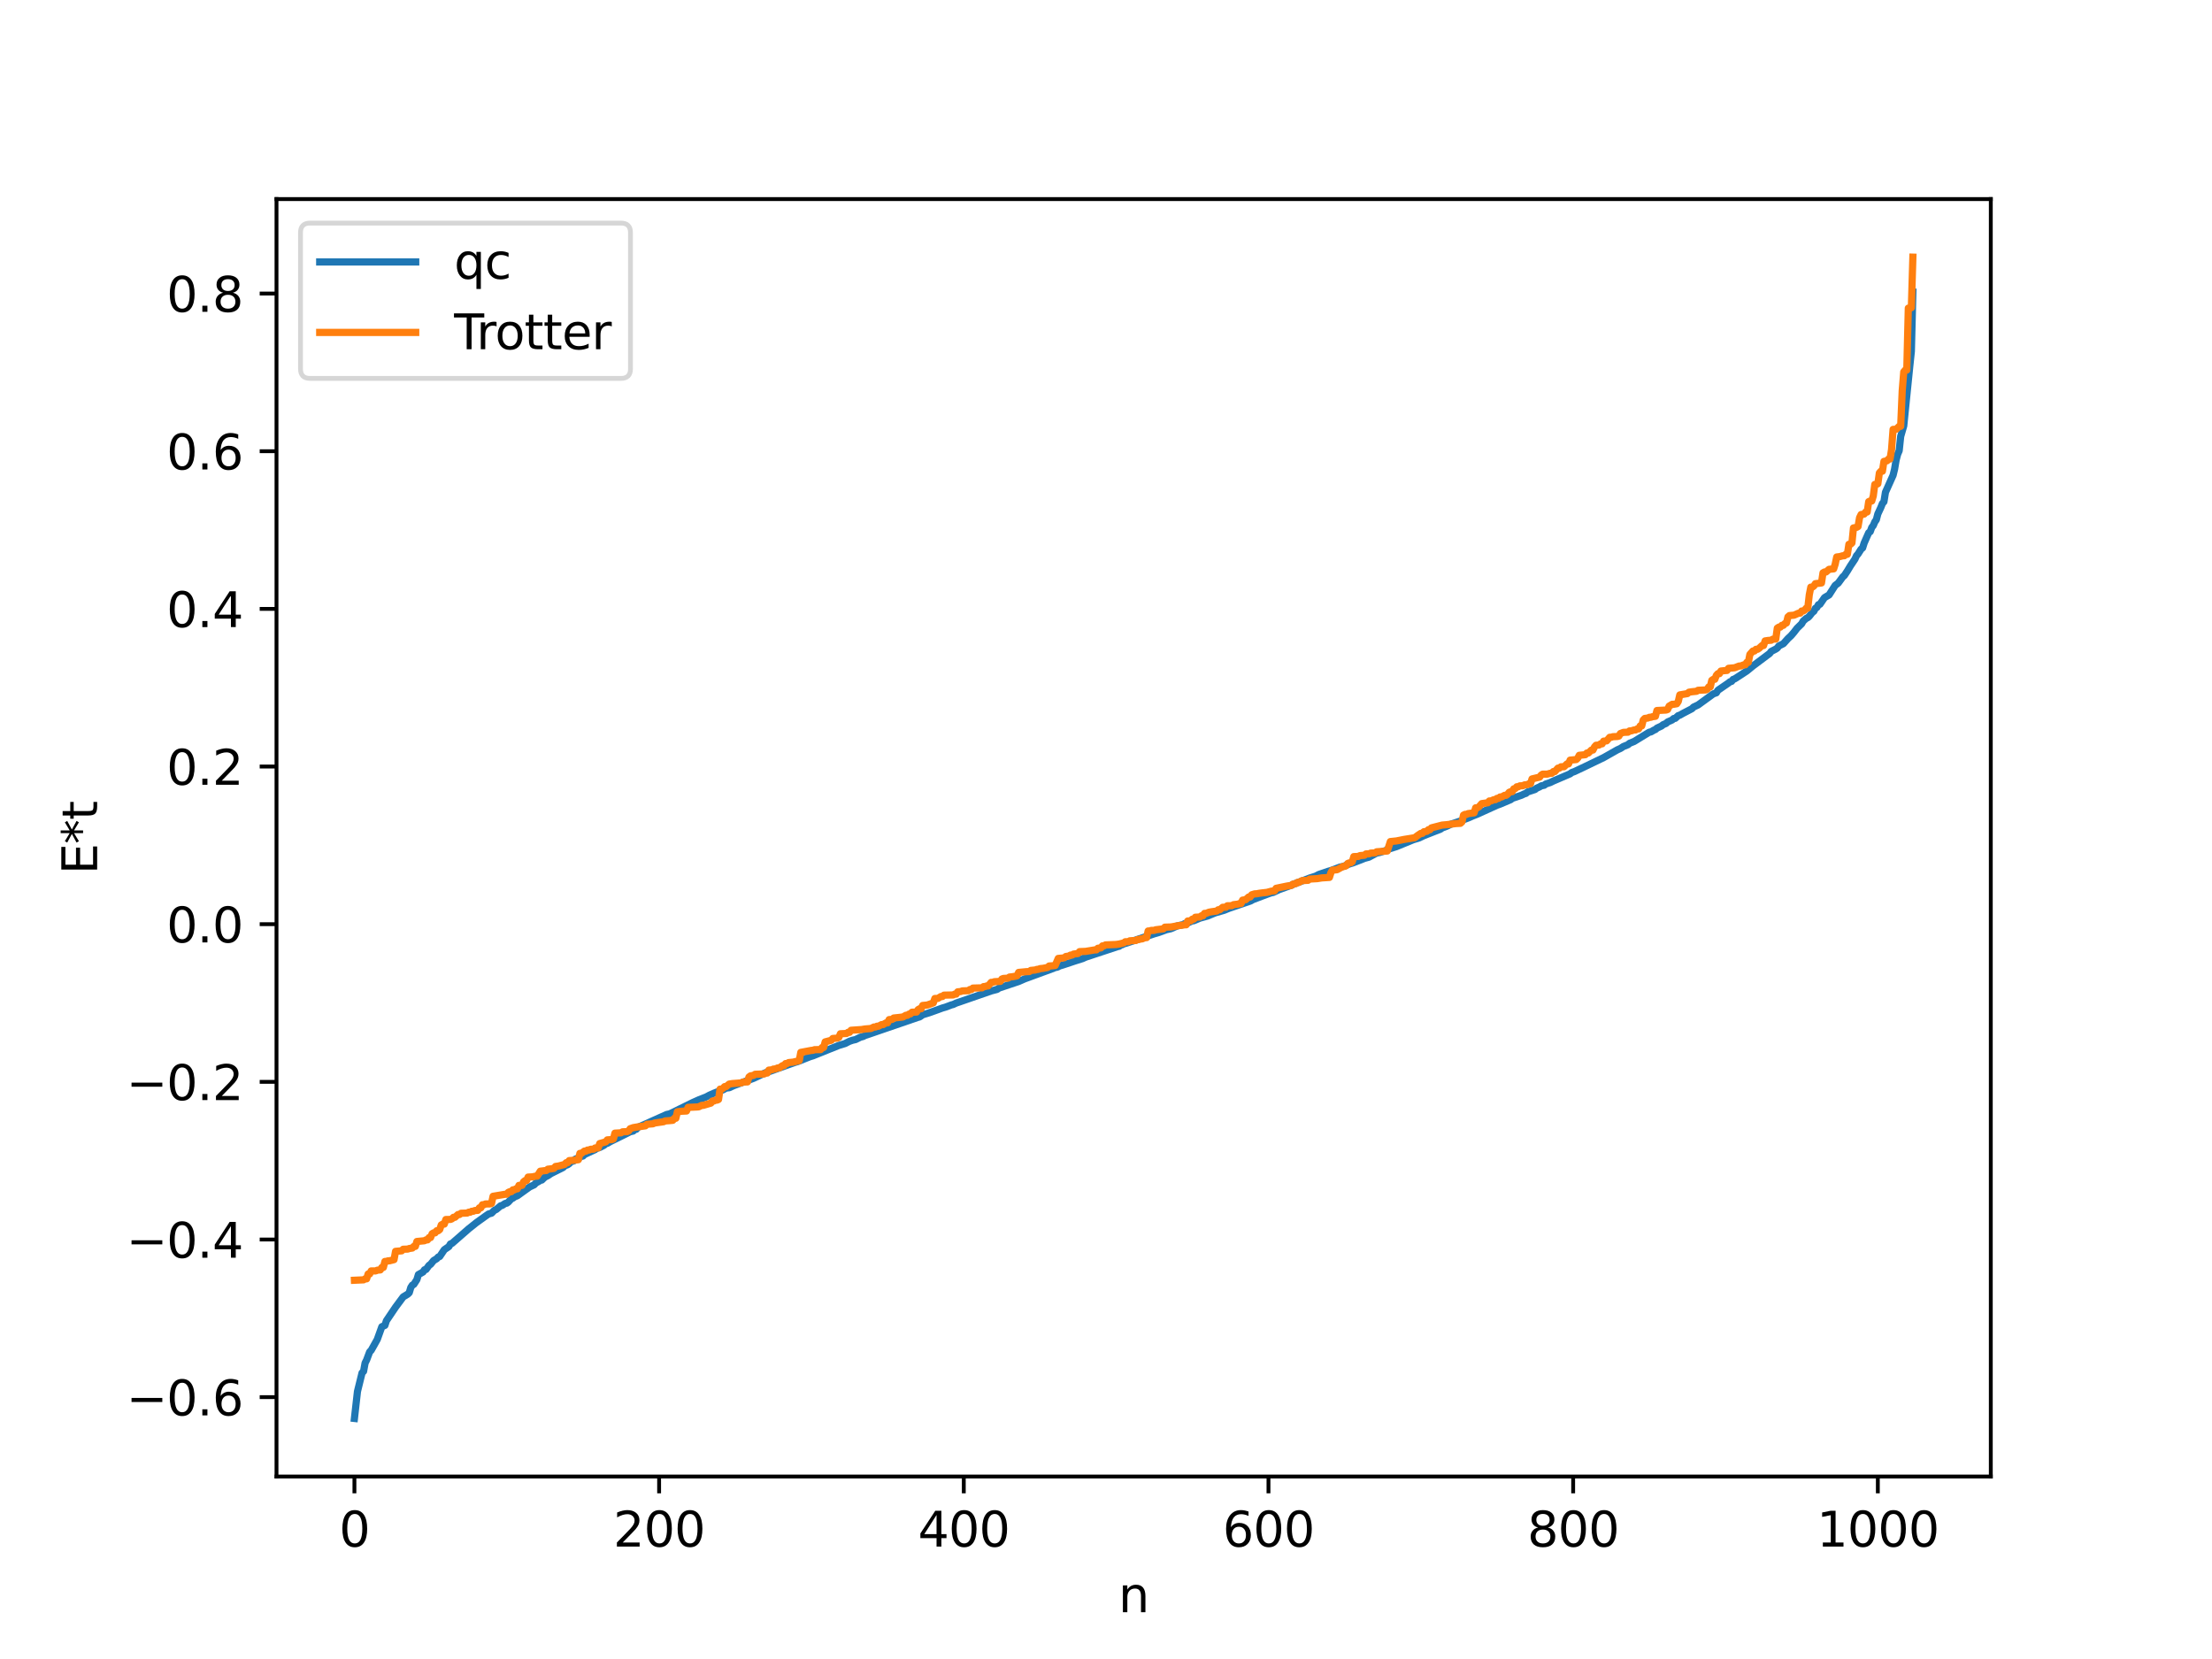 <?xml version="1.0" encoding="utf-8" standalone="no"?>
<!DOCTYPE svg PUBLIC "-//W3C//DTD SVG 1.1//EN"
  "http://www.w3.org/Graphics/SVG/1.1/DTD/svg11.dtd">
<svg xmlns:xlink="http://www.w3.org/1999/xlink" width="460.8pt" height="345.6pt" viewBox="0 0 460.8 345.6" xmlns="http://www.w3.org/2000/svg" version="1.1">
 <defs>
  <style type="text/css">*{stroke-linejoin: round; stroke-linecap: butt}</style>
 </defs>
 <g id="figure_1">
  <g id="patch_1">
   <path d="M 0 345.6 
L 460.8 345.6 
L 460.8 0 
L 0 0 
z
" style="fill: #ffffff"/>
  </g>
  <g id="axes_1">
   <g id="patch_2">
    <path d="M 57.6 307.584 
L 414.72 307.584 
L 414.72 41.472 
L 57.6 41.472 
z
" style="fill: #ffffff"/>
   </g>
   <g id="matplotlib.axis_1">
    <g id="xtick_1">
     <g id="line2d_1">
      <defs>
       <path id="ma7c0159753" d="M 0 0 
L 0 3.5 
" style="stroke: #000000; stroke-width: 0.8"/>
      </defs>
      <g>
       <use xlink:href="#ma7c0159753" x="73.833" y="307.584" style="stroke: #000000; stroke-width: 0.8"/>
      </g>
     </g>
     <g id="text_1">
      <!-- 0 -->
      <g transform="translate(70.651 322.182) scale(0.1 -0.1)">
       <defs>
        <path id="DejaVuSans-30" d="M 2034 4250 
Q 1547 4250 1301 3770 
Q 1056 3291 1056 2328 
Q 1056 1369 1301 889 
Q 1547 409 2034 409 
Q 2525 409 2770 889 
Q 3016 1369 3016 2328 
Q 3016 3291 2770 3770 
Q 2525 4250 2034 4250 
z
M 2034 4750 
Q 2819 4750 3233 4129 
Q 3647 3509 3647 2328 
Q 3647 1150 3233 529 
Q 2819 -91 2034 -91 
Q 1250 -91 836 529 
Q 422 1150 422 2328 
Q 422 3509 836 4129 
Q 1250 4750 2034 4750 
z
" transform="scale(0.016)"/>
       </defs>
       <use xlink:href="#DejaVuSans-30"/>
      </g>
     </g>
    </g>
    <g id="xtick_2">
     <g id="line2d_2">
      <g>
       <use xlink:href="#ma7c0159753" x="137.304" y="307.584" style="stroke: #000000; stroke-width: 0.8"/>
      </g>
     </g>
     <g id="text_2">
      <!-- 200 -->
      <g transform="translate(127.76 322.182) scale(0.1 -0.1)">
       <defs>
        <path id="DejaVuSans-32" d="M 1228 531 
L 3431 531 
L 3431 0 
L 469 0 
L 469 531 
Q 828 903 1448 1529 
Q 2069 2156 2228 2338 
Q 2531 2678 2651 2914 
Q 2772 3150 2772 3378 
Q 2772 3750 2511 3984 
Q 2250 4219 1831 4219 
Q 1534 4219 1204 4116 
Q 875 4013 500 3803 
L 500 4441 
Q 881 4594 1212 4672 
Q 1544 4750 1819 4750 
Q 2544 4750 2975 4387 
Q 3406 4025 3406 3419 
Q 3406 3131 3298 2873 
Q 3191 2616 2906 2266 
Q 2828 2175 2409 1742 
Q 1991 1309 1228 531 
z
" transform="scale(0.016)"/>
       </defs>
       <use xlink:href="#DejaVuSans-32"/>
       <use xlink:href="#DejaVuSans-30" x="63.623"/>
       <use xlink:href="#DejaVuSans-30" x="127.246"/>
      </g>
     </g>
    </g>
    <g id="xtick_3">
     <g id="line2d_3">
      <g>
       <use xlink:href="#ma7c0159753" x="200.775" y="307.584" style="stroke: #000000; stroke-width: 0.8"/>
      </g>
     </g>
     <g id="text_3">
      <!-- 400 -->
      <g transform="translate(191.231 322.182) scale(0.1 -0.1)">
       <defs>
        <path id="DejaVuSans-34" d="M 2419 4116 
L 825 1625 
L 2419 1625 
L 2419 4116 
z
M 2253 4666 
L 3047 4666 
L 3047 1625 
L 3713 1625 
L 3713 1100 
L 3047 1100 
L 3047 0 
L 2419 0 
L 2419 1100 
L 313 1100 
L 313 1709 
L 2253 4666 
z
" transform="scale(0.016)"/>
       </defs>
       <use xlink:href="#DejaVuSans-34"/>
       <use xlink:href="#DejaVuSans-30" x="63.623"/>
       <use xlink:href="#DejaVuSans-30" x="127.246"/>
      </g>
     </g>
    </g>
    <g id="xtick_4">
     <g id="line2d_4">
      <g>
       <use xlink:href="#ma7c0159753" x="264.246" y="307.584" style="stroke: #000000; stroke-width: 0.8"/>
      </g>
     </g>
     <g id="text_4">
      <!-- 600 -->
      <g transform="translate(254.702 322.182) scale(0.1 -0.1)">
       <defs>
        <path id="DejaVuSans-36" d="M 2113 2584 
Q 1688 2584 1439 2293 
Q 1191 2003 1191 1497 
Q 1191 994 1439 701 
Q 1688 409 2113 409 
Q 2538 409 2786 701 
Q 3034 994 3034 1497 
Q 3034 2003 2786 2293 
Q 2538 2584 2113 2584 
z
M 3366 4563 
L 3366 3988 
Q 3128 4100 2886 4159 
Q 2644 4219 2406 4219 
Q 1781 4219 1451 3797 
Q 1122 3375 1075 2522 
Q 1259 2794 1537 2939 
Q 1816 3084 2150 3084 
Q 2853 3084 3261 2657 
Q 3669 2231 3669 1497 
Q 3669 778 3244 343 
Q 2819 -91 2113 -91 
Q 1303 -91 875 529 
Q 447 1150 447 2328 
Q 447 3434 972 4092 
Q 1497 4750 2381 4750 
Q 2619 4750 2861 4703 
Q 3103 4656 3366 4563 
z
" transform="scale(0.016)"/>
       </defs>
       <use xlink:href="#DejaVuSans-36"/>
       <use xlink:href="#DejaVuSans-30" x="63.623"/>
       <use xlink:href="#DejaVuSans-30" x="127.246"/>
      </g>
     </g>
    </g>
    <g id="xtick_5">
     <g id="line2d_5">
      <g>
       <use xlink:href="#ma7c0159753" x="327.717" y="307.584" style="stroke: #000000; stroke-width: 0.8"/>
      </g>
     </g>
     <g id="text_5">
      <!-- 800 -->
      <g transform="translate(318.173 322.182) scale(0.1 -0.1)">
       <defs>
        <path id="DejaVuSans-38" d="M 2034 2216 
Q 1584 2216 1326 1975 
Q 1069 1734 1069 1313 
Q 1069 891 1326 650 
Q 1584 409 2034 409 
Q 2484 409 2743 651 
Q 3003 894 3003 1313 
Q 3003 1734 2745 1975 
Q 2488 2216 2034 2216 
z
M 1403 2484 
Q 997 2584 770 2862 
Q 544 3141 544 3541 
Q 544 4100 942 4425 
Q 1341 4750 2034 4750 
Q 2731 4750 3128 4425 
Q 3525 4100 3525 3541 
Q 3525 3141 3298 2862 
Q 3072 2584 2669 2484 
Q 3125 2378 3379 2068 
Q 3634 1759 3634 1313 
Q 3634 634 3220 271 
Q 2806 -91 2034 -91 
Q 1263 -91 848 271 
Q 434 634 434 1313 
Q 434 1759 690 2068 
Q 947 2378 1403 2484 
z
M 1172 3481 
Q 1172 3119 1398 2916 
Q 1625 2713 2034 2713 
Q 2441 2713 2670 2916 
Q 2900 3119 2900 3481 
Q 2900 3844 2670 4047 
Q 2441 4250 2034 4250 
Q 1625 4250 1398 4047 
Q 1172 3844 1172 3481 
z
" transform="scale(0.016)"/>
       </defs>
       <use xlink:href="#DejaVuSans-38"/>
       <use xlink:href="#DejaVuSans-30" x="63.623"/>
       <use xlink:href="#DejaVuSans-30" x="127.246"/>
      </g>
     </g>
    </g>
    <g id="xtick_6">
     <g id="line2d_6">
      <g>
       <use xlink:href="#ma7c0159753" x="391.188" y="307.584" style="stroke: #000000; stroke-width: 0.8"/>
      </g>
     </g>
     <g id="text_6">
      <!-- 1000 -->
      <g transform="translate(378.463 322.182) scale(0.1 -0.1)">
       <defs>
        <path id="DejaVuSans-31" d="M 794 531 
L 1825 531 
L 1825 4091 
L 703 3866 
L 703 4441 
L 1819 4666 
L 2450 4666 
L 2450 531 
L 3481 531 
L 3481 0 
L 794 0 
L 794 531 
z
" transform="scale(0.016)"/>
       </defs>
       <use xlink:href="#DejaVuSans-31"/>
       <use xlink:href="#DejaVuSans-30" x="63.623"/>
       <use xlink:href="#DejaVuSans-30" x="127.246"/>
       <use xlink:href="#DejaVuSans-30" x="190.869"/>
      </g>
     </g>
    </g>
    <g id="text_7">
     <!-- n -->
     <g transform="translate(232.991 335.861) scale(0.1 -0.1)">
      <defs>
       <path id="DejaVuSans-6e" d="M 3513 2113 
L 3513 0 
L 2938 0 
L 2938 2094 
Q 2938 2591 2744 2837 
Q 2550 3084 2163 3084 
Q 1697 3084 1428 2787 
Q 1159 2491 1159 1978 
L 1159 0 
L 581 0 
L 581 3500 
L 1159 3500 
L 1159 2956 
Q 1366 3272 1645 3428 
Q 1925 3584 2291 3584 
Q 2894 3584 3203 3211 
Q 3513 2838 3513 2113 
z
" transform="scale(0.016)"/>
      </defs>
      <use xlink:href="#DejaVuSans-6e"/>
     </g>
    </g>
   </g>
   <g id="matplotlib.axis_2">
    <g id="ytick_1">
     <g id="line2d_7">
      <defs>
       <path id="md6500daf4c" d="M 0 0 
L -3.5 0 
" style="stroke: #000000; stroke-width: 0.8"/>
      </defs>
      <g>
       <use xlink:href="#md6500daf4c" x="57.6" y="291.051" style="stroke: #000000; stroke-width: 0.8"/>
      </g>
     </g>
     <g id="text_8">
      <!-- −0.6 -->
      <g transform="translate(26.317 294.85) scale(0.1 -0.1)">
       <defs>
        <path id="DejaVuSans-2212" d="M 678 2272 
L 4684 2272 
L 4684 1741 
L 678 1741 
L 678 2272 
z
" transform="scale(0.016)"/>
        <path id="DejaVuSans-2e" d="M 684 794 
L 1344 794 
L 1344 0 
L 684 0 
L 684 794 
z
" transform="scale(0.016)"/>
       </defs>
       <use xlink:href="#DejaVuSans-2212"/>
       <use xlink:href="#DejaVuSans-30" x="83.789"/>
       <use xlink:href="#DejaVuSans-2e" x="147.412"/>
       <use xlink:href="#DejaVuSans-36" x="179.199"/>
      </g>
     </g>
    </g>
    <g id="ytick_2">
     <g id="line2d_8">
      <g>
       <use xlink:href="#md6500daf4c" x="57.6" y="258.209" style="stroke: #000000; stroke-width: 0.8"/>
      </g>
     </g>
     <g id="text_9">
      <!-- −0.4 -->
      <g transform="translate(26.317 262.008) scale(0.1 -0.1)">
       <use xlink:href="#DejaVuSans-2212"/>
       <use xlink:href="#DejaVuSans-30" x="83.789"/>
       <use xlink:href="#DejaVuSans-2e" x="147.412"/>
       <use xlink:href="#DejaVuSans-34" x="179.199"/>
      </g>
     </g>
    </g>
    <g id="ytick_3">
     <g id="line2d_9">
      <g>
       <use xlink:href="#md6500daf4c" x="57.6" y="225.366" style="stroke: #000000; stroke-width: 0.8"/>
      </g>
     </g>
     <g id="text_10">
      <!-- −0.2 -->
      <g transform="translate(26.317 229.166) scale(0.1 -0.1)">
       <use xlink:href="#DejaVuSans-2212"/>
       <use xlink:href="#DejaVuSans-30" x="83.789"/>
       <use xlink:href="#DejaVuSans-2e" x="147.412"/>
       <use xlink:href="#DejaVuSans-32" x="179.199"/>
      </g>
     </g>
    </g>
    <g id="ytick_4">
     <g id="line2d_10">
      <g>
       <use xlink:href="#md6500daf4c" x="57.6" y="192.524" style="stroke: #000000; stroke-width: 0.8"/>
      </g>
     </g>
     <g id="text_11">
      <!-- 0.0 -->
      <g transform="translate(34.697 196.323) scale(0.1 -0.1)">
       <use xlink:href="#DejaVuSans-30"/>
       <use xlink:href="#DejaVuSans-2e" x="63.623"/>
       <use xlink:href="#DejaVuSans-30" x="95.41"/>
      </g>
     </g>
    </g>
    <g id="ytick_5">
     <g id="line2d_11">
      <g>
       <use xlink:href="#md6500daf4c" x="57.6" y="159.682" style="stroke: #000000; stroke-width: 0.8"/>
      </g>
     </g>
     <g id="text_12">
      <!-- 0.2 -->
      <g transform="translate(34.697 163.481) scale(0.1 -0.1)">
       <use xlink:href="#DejaVuSans-30"/>
       <use xlink:href="#DejaVuSans-2e" x="63.623"/>
       <use xlink:href="#DejaVuSans-32" x="95.41"/>
      </g>
     </g>
    </g>
    <g id="ytick_6">
     <g id="line2d_12">
      <g>
       <use xlink:href="#md6500daf4c" x="57.6" y="126.84" style="stroke: #000000; stroke-width: 0.8"/>
      </g>
     </g>
     <g id="text_13">
      <!-- 0.4 -->
      <g transform="translate(34.697 130.639) scale(0.1 -0.1)">
       <use xlink:href="#DejaVuSans-30"/>
       <use xlink:href="#DejaVuSans-2e" x="63.623"/>
       <use xlink:href="#DejaVuSans-34" x="95.41"/>
      </g>
     </g>
    </g>
    <g id="ytick_7">
     <g id="line2d_13">
      <g>
       <use xlink:href="#md6500daf4c" x="57.6" y="93.998" style="stroke: #000000; stroke-width: 0.8"/>
      </g>
     </g>
     <g id="text_14">
      <!-- 0.6 -->
      <g transform="translate(34.697 97.797) scale(0.1 -0.1)">
       <use xlink:href="#DejaVuSans-30"/>
       <use xlink:href="#DejaVuSans-2e" x="63.623"/>
       <use xlink:href="#DejaVuSans-36" x="95.41"/>
      </g>
     </g>
    </g>
    <g id="ytick_8">
     <g id="line2d_14">
      <g>
       <use xlink:href="#md6500daf4c" x="57.6" y="61.156" style="stroke: #000000; stroke-width: 0.8"/>
      </g>
     </g>
     <g id="text_15">
      <!-- 0.8 -->
      <g transform="translate(34.697 64.955) scale(0.1 -0.1)">
       <use xlink:href="#DejaVuSans-30"/>
       <use xlink:href="#DejaVuSans-2e" x="63.623"/>
       <use xlink:href="#DejaVuSans-38" x="95.41"/>
      </g>
     </g>
    </g>
    <g id="text_16">
     <!-- E*t -->
     <g transform="translate(20.238 182.148) rotate(-90) scale(0.1 -0.1)">
      <defs>
       <path id="DejaVuSans-45" d="M 628 4666 
L 3578 4666 
L 3578 4134 
L 1259 4134 
L 1259 2753 
L 3481 2753 
L 3481 2222 
L 1259 2222 
L 1259 531 
L 3634 531 
L 3634 0 
L 628 0 
L 628 4666 
z
" transform="scale(0.016)"/>
       <path id="DejaVuSans-2a" d="M 3009 3897 
L 1888 3291 
L 3009 2681 
L 2828 2375 
L 1778 3009 
L 1778 1831 
L 1422 1831 
L 1422 3009 
L 372 2375 
L 191 2681 
L 1313 3291 
L 191 3897 
L 372 4206 
L 1422 3572 
L 1422 4750 
L 1778 4750 
L 1778 3572 
L 2828 4206 
L 3009 3897 
z
" transform="scale(0.016)"/>
       <path id="DejaVuSans-74" d="M 1172 4494 
L 1172 3500 
L 2356 3500 
L 2356 3053 
L 1172 3053 
L 1172 1153 
Q 1172 725 1289 603 
Q 1406 481 1766 481 
L 2356 481 
L 2356 0 
L 1766 0 
Q 1100 0 847 248 
Q 594 497 594 1153 
L 594 3053 
L 172 3053 
L 172 3500 
L 594 3500 
L 594 4494 
L 1172 4494 
z
" transform="scale(0.016)"/>
      </defs>
      <use xlink:href="#DejaVuSans-45"/>
      <use xlink:href="#DejaVuSans-2a" x="63.184"/>
      <use xlink:href="#DejaVuSans-74" x="113.184"/>
     </g>
    </g>
   </g>
   <g id="line2d_15">
    <path d="M 73.833 295.488 
L 74.467 289.864 
L 75.42 285.998 
L 75.737 285.679 
L 76.054 283.945 
L 76.372 283.309 
L 77.006 281.618 
L 77.324 281.293 
L 77.958 280.167 
L 78.593 279.025 
L 79.545 276.381 
L 80.18 276.107 
L 80.497 275.133 
L 82.401 272.306 
L 83.988 270.17 
L 84.94 269.593 
L 85.258 269.271 
L 85.575 268.211 
L 85.892 267.722 
L 86.21 267.555 
L 86.844 266.568 
L 87.162 265.52 
L 88.114 264.99 
L 88.431 264.514 
L 88.748 264.455 
L 89.383 263.586 
L 89.7 263.379 
L 90.335 262.591 
L 90.97 262.214 
L 91.287 261.864 
L 91.605 261.749 
L 92.557 260.336 
L 93.509 259.685 
L 93.826 259.14 
L 94.143 259.034 
L 97.634 255.981 
L 98.269 255.48 
L 99.221 254.715 
L 101.125 253.351 
L 101.76 252.901 
L 102.395 252.726 
L 103.029 252.092 
L 103.347 251.979 
L 104.299 251.183 
L 104.616 251.114 
L 105.251 250.694 
L 105.568 250.642 
L 105.886 250.42 
L 106.52 249.727 
L 106.838 249.608 
L 107.155 249.347 
L 107.79 249.087 
L 110.329 247.261 
L 110.963 246.966 
L 111.281 246.821 
L 111.598 246.46 
L 112.233 246.109 
L 112.55 245.885 
L 112.867 245.827 
L 113.502 245.216 
L 114.137 244.907 
L 114.772 244.477 
L 117.31 243.208 
L 117.628 242.872 
L 118.262 242.62 
L 118.58 242.397 
L 118.897 242.032 
L 119.532 241.835 
L 119.849 241.475 
L 120.801 241.088 
L 121.119 240.871 
L 121.436 240.828 
L 121.753 240.511 
L 123.975 239.481 
L 124.292 239.222 
L 124.927 239.047 
L 125.879 238.546 
L 126.196 238.227 
L 126.514 238.183 
L 127.148 237.811 
L 129.687 236.56 
L 131.274 235.765 
L 131.909 235.615 
L 132.226 235.314 
L 132.543 235.245 
L 132.861 234.855 
L 133.813 234.443 
L 138.891 232.167 
L 139.525 232.033 
L 144.286 229.692 
L 145.555 229.122 
L 147.142 228.5 
L 147.777 228.149 
L 148.729 227.732 
L 149.363 227.477 
L 150.633 227.024 
L 151.267 226.661 
L 151.902 226.594 
L 152.854 226.155 
L 156.98 224.634 
L 159.519 223.447 
L 160.153 223.258 
L 165.548 221.33 
L 166.183 221.143 
L 168.722 220.138 
L 169.357 219.945 
L 174.752 217.776 
L 176.021 217.395 
L 176.973 216.918 
L 177.608 216.699 
L 178.243 216.556 
L 179.195 216.085 
L 179.829 215.907 
L 180.147 215.728 
L 180.781 215.519 
L 191.254 211.923 
L 191.572 211.844 
L 192.206 211.4 
L 193.476 211.011 
L 194.745 210.562 
L 196.332 209.984 
L 196.967 209.804 
L 198.236 209.33 
L 198.553 209.258 
L 199.188 208.958 
L 199.823 208.743 
L 206.487 206.433 
L 207.757 206.087 
L 208.074 205.846 
L 212.2 204.468 
L 212.834 204.191 
L 213.469 203.911 
L 214.104 203.679 
L 219.499 201.704 
L 219.816 201.538 
L 220.134 201.517 
L 220.768 201.223 
L 221.403 201.033 
L 223.942 200.188 
L 225.529 199.688 
L 226.163 199.398 
L 232.828 197.192 
L 233.145 197.128 
L 233.462 196.868 
L 233.78 196.805 
L 234.097 196.625 
L 234.732 196.448 
L 240.444 194.531 
L 241.396 194.257 
L 242.983 193.675 
L 243.935 193.463 
L 245.205 192.897 
L 246.474 192.607 
L 246.791 192.404 
L 247.426 192.263 
L 248.378 191.831 
L 248.696 191.801 
L 249.965 191.265 
L 251.552 190.827 
L 253.139 190.169 
L 255.043 189.618 
L 255.995 189.228 
L 260.438 187.716 
L 261.072 187.382 
L 262.977 186.662 
L 264.246 186.188 
L 264.881 185.968 
L 265.198 185.918 
L 266.467 185.328 
L 269.006 184.412 
L 269.641 184.117 
L 270.593 183.77 
L 271.228 183.529 
L 272.815 182.916 
L 273.449 182.715 
L 274.084 182.512 
L 274.719 182.177 
L 276.623 181.524 
L 277.258 181.344 
L 279.162 180.624 
L 279.796 180.503 
L 281.066 179.993 
L 281.7 179.8 
L 283.605 179.082 
L 284.239 178.817 
L 285.191 178.556 
L 286.778 177.704 
L 287.413 177.587 
L 288.682 177.18 
L 289 176.961 
L 290.904 176.369 
L 294.395 174.937 
L 295.664 174.544 
L 296.616 174.082 
L 300.107 172.716 
L 300.424 172.474 
L 301.377 172.123 
L 302.329 171.667 
L 304.233 171.032 
L 304.867 170.763 
L 306.137 170.279 
L 306.772 169.991 
L 307.724 169.621 
L 311.849 167.747 
L 312.484 167.523 
L 314.705 166.583 
L 315.023 166.32 
L 316.927 165.672 
L 317.562 165.37 
L 317.879 165.279 
L 318.196 164.986 
L 319.783 164.465 
L 320.1 164.197 
L 320.735 163.922 
L 321.053 163.71 
L 321.687 163.581 
L 322.005 163.327 
L 322.957 163.011 
L 323.591 162.699 
L 327.082 161.203 
L 327.4 160.945 
L 328.034 160.712 
L 328.986 160.26 
L 329.621 159.964 
L 334.064 157.825 
L 336.92 156.206 
L 337.555 155.921 
L 338.19 155.509 
L 339.142 155.133 
L 339.459 154.845 
L 340.411 154.462 
L 343.585 152.522 
L 343.902 152.477 
L 344.537 152.099 
L 344.854 151.979 
L 345.172 151.683 
L 346.124 151.239 
L 346.441 150.973 
L 347.076 150.701 
L 347.393 150.4 
L 348.028 150.122 
L 348.345 149.974 
L 348.662 149.68 
L 348.98 149.647 
L 349.615 149.074 
L 349.932 148.989 
L 350.567 148.623 
L 352.471 147.632 
L 352.788 147.298 
L 353.74 146.854 
L 356.914 144.545 
L 357.548 144.325 
L 357.866 143.801 
L 360.087 142.276 
L 360.405 142.017 
L 360.722 141.946 
L 361.039 141.531 
L 361.357 141.428 
L 362.943 140.404 
L 363.896 139.77 
L 365.165 138.734 
L 368.656 136.12 
L 368.973 135.704 
L 369.925 135.217 
L 370.243 134.998 
L 370.56 134.571 
L 371.195 134.245 
L 371.512 134.09 
L 372.464 133.026 
L 373.099 132.437 
L 373.734 131.696 
L 374.368 130.871 
L 375.32 129.941 
L 375.638 129.376 
L 376.272 128.818 
L 376.59 128.665 
L 376.907 128.378 
L 377.542 127.577 
L 377.859 127.343 
L 378.177 126.725 
L 378.494 126.536 
L 378.811 125.968 
L 379.129 125.879 
L 380.081 124.495 
L 381.033 123.932 
L 382.302 121.948 
L 382.937 121.47 
L 383.889 120.167 
L 384.206 119.905 
L 384.841 118.938 
L 385.476 117.888 
L 386.428 116.457 
L 386.745 115.757 
L 387.062 115.404 
L 387.697 114.401 
L 388.015 114.143 
L 388.332 113.136 
L 388.967 111.692 
L 389.284 110.983 
L 389.601 110.752 
L 389.919 109.881 
L 390.236 109.483 
L 390.553 108.724 
L 390.871 108.283 
L 391.188 107.063 
L 391.823 105.695 
L 392.14 104.891 
L 392.458 104.521 
L 392.775 102.548 
L 394.362 99.01 
L 394.679 97.714 
L 394.996 95.831 
L 395.314 94.631 
L 395.631 93.897 
L 395.948 90.905 
L 396.583 88.712 
L 397.853 76.171 
L 398.17 73.175 
L 398.487 60.849 
L 398.487 60.849 
" clip-path="url(#p61ddb1fe56)" style="fill: none; stroke: #1f77b4; stroke-width: 1.5; stroke-linecap: square"/>
   </g>
   <g id="line2d_16">
    <path d="M 73.833 266.699 
L 75.737 266.613 
L 76.054 266.406 
L 76.372 266.406 
L 76.689 265.393 
L 77.006 265.393 
L 77.324 264.755 
L 78.276 264.752 
L 78.593 264.605 
L 79.228 264.546 
L 79.545 264.026 
L 79.862 264.026 
L 80.18 262.785 
L 80.497 262.785 
L 80.815 262.651 
L 81.132 262.651 
L 82.084 262.409 
L 82.401 260.675 
L 83.671 260.571 
L 83.988 260.239 
L 84.94 260.209 
L 85.258 260.086 
L 85.892 259.994 
L 86.21 259.646 
L 86.527 259.646 
L 86.844 258.624 
L 88.431 258.47 
L 88.748 258.287 
L 89.066 258.287 
L 89.383 257.808 
L 89.7 257.808 
L 90.018 257.01 
L 90.335 256.823 
L 90.653 256.823 
L 90.97 256.386 
L 91.287 256.386 
L 91.605 256.125 
L 91.922 255.175 
L 92.239 255.004 
L 92.557 255.004 
L 92.874 254.048 
L 93.826 254.031 
L 94.143 253.913 
L 94.461 253.586 
L 94.778 253.586 
L 95.413 253.008 
L 95.73 253.008 
L 96.048 252.745 
L 97.317 252.702 
L 97.634 252.524 
L 97.952 252.524 
L 98.269 252.331 
L 98.586 252.331 
L 98.904 252.173 
L 99.539 252.139 
L 99.856 251.611 
L 100.173 251.611 
L 100.491 250.972 
L 100.808 250.972 
L 101.125 250.807 
L 102.077 250.796 
L 102.395 250.695 
L 102.712 249.206 
L 105.251 248.781 
L 105.568 248.781 
L 105.886 248.39 
L 106.203 248.246 
L 106.52 248.246 
L 106.838 247.863 
L 107.155 247.863 
L 107.472 247.651 
L 107.79 247.651 
L 108.107 246.935 
L 108.742 246.934 
L 109.059 246.206 
L 109.377 245.944 
L 109.694 245.944 
L 110.011 245.208 
L 110.963 245.158 
L 111.598 245.006 
L 111.915 245.006 
L 112.55 243.981 
L 113.82 243.827 
L 114.137 243.561 
L 114.772 243.493 
L 115.406 243.385 
L 115.724 242.994 
L 116.358 242.905 
L 117.628 242.569 
L 117.945 242.212 
L 118.262 242.212 
L 118.58 241.77 
L 119.532 241.705 
L 120.484 241.59 
L 120.801 240.267 
L 121.119 240.267 
L 121.753 239.79 
L 122.071 239.79 
L 122.388 239.574 
L 122.705 239.574 
L 123.023 239.415 
L 123.658 239.391 
L 123.975 239.142 
L 124.61 239.141 
L 124.927 238.225 
L 126.196 237.864 
L 126.514 237.456 
L 127.466 237.397 
L 127.783 237.271 
L 128.1 236.054 
L 129.37 235.987 
L 129.687 235.779 
L 130.639 235.742 
L 130.957 235.593 
L 131.274 235.128 
L 131.909 234.907 
L 132.543 234.798 
L 134.448 234.531 
L 134.765 234.206 
L 136.034 234.109 
L 136.352 233.947 
L 138.256 233.673 
L 138.573 233.512 
L 139.525 233.443 
L 140.16 233.38 
L 140.477 232.957 
L 140.795 232.957 
L 141.112 231.598 
L 142.064 231.487 
L 143.016 231.443 
L 143.334 230.691 
L 145.238 230.602 
L 145.555 230.572 
L 146.19 230.267 
L 146.507 230.267 
L 148.094 229.797 
L 148.411 229.36 
L 148.729 229.36 
L 149.046 229.187 
L 149.363 229.187 
L 149.681 229.04 
L 149.998 226.883 
L 150.315 226.883 
L 150.633 226.697 
L 150.95 226.361 
L 151.267 226.361 
L 151.902 225.836 
L 152.537 225.729 
L 154.124 225.61 
L 154.441 225.589 
L 154.758 225.409 
L 155.71 225.382 
L 156.028 224.354 
L 156.345 224.122 
L 156.98 224.018 
L 157.297 223.792 
L 159.201 223.719 
L 159.519 223.537 
L 159.836 223.537 
L 160.153 222.925 
L 160.788 222.869 
L 161.105 222.71 
L 161.423 222.71 
L 162.058 222.459 
L 162.375 222.459 
L 163.01 221.991 
L 163.327 221.991 
L 163.644 221.565 
L 163.962 221.565 
L 164.279 221.356 
L 165.231 221.261 
L 166.5 220.947 
L 166.818 219.228 
L 169.039 218.813 
L 169.357 218.797 
L 169.674 218.665 
L 170.943 218.649 
L 171.261 218.215 
L 171.578 218.215 
L 171.896 217.042 
L 173.165 216.71 
L 173.482 216.333 
L 174.434 216.262 
L 174.752 216.104 
L 175.069 215.352 
L 176.339 215.296 
L 176.656 215.054 
L 176.973 215.054 
L 177.291 214.624 
L 179.512 214.47 
L 180.147 214.36 
L 181.416 214.253 
L 182.051 213.945 
L 182.368 213.945 
L 182.686 213.781 
L 183.003 213.781 
L 183.638 213.445 
L 183.955 213.445 
L 184.59 213.074 
L 184.907 213.074 
L 185.224 212.403 
L 185.859 212.356 
L 186.177 212.07 
L 187.129 211.97 
L 188.081 211.86 
L 188.715 211.502 
L 189.033 211.502 
L 189.35 211.258 
L 189.667 211.206 
L 189.985 210.86 
L 190.937 210.825 
L 191.254 210.325 
L 191.572 210.142 
L 191.889 210.142 
L 192.206 209.456 
L 193.158 209.368 
L 194.428 208.918 
L 194.745 208.005 
L 195.38 207.986 
L 196.015 207.591 
L 196.332 207.591 
L 196.649 207.307 
L 198.553 207.266 
L 198.871 207.095 
L 199.188 207.095 
L 199.505 206.618 
L 200.14 206.556 
L 200.458 206.425 
L 201.727 206.376 
L 202.044 206.135 
L 202.362 206.135 
L 202.679 205.835 
L 204.583 205.783 
L 204.9 205.523 
L 205.218 205.523 
L 205.535 205.385 
L 205.853 205.385 
L 206.487 204.64 
L 206.805 204.64 
L 207.122 204.509 
L 208.391 204.439 
L 208.709 203.949 
L 209.026 203.827 
L 209.978 203.773 
L 210.296 203.536 
L 210.93 203.466 
L 211.565 203.354 
L 211.882 203.264 
L 212.2 202.572 
L 213.786 202.421 
L 214.421 202.391 
L 214.739 202.153 
L 215.691 202.062 
L 216.008 201.935 
L 216.325 201.935 
L 216.643 201.785 
L 217.277 201.722 
L 218.229 201.54 
L 218.547 201.236 
L 219.181 201.195 
L 219.816 201.121 
L 220.451 199.656 
L 221.403 199.571 
L 221.72 199.512 
L 222.038 199.254 
L 222.672 199.161 
L 222.99 198.966 
L 223.307 198.966 
L 223.624 198.758 
L 224.577 198.627 
L 224.894 198.238 
L 226.163 198.188 
L 228.067 197.876 
L 228.385 197.876 
L 228.702 197.541 
L 229.337 197.461 
L 229.654 197.046 
L 229.972 197.046 
L 230.289 196.844 
L 232.51 196.751 
L 233.145 196.655 
L 234.097 196.427 
L 234.415 196.185 
L 235.049 196.18 
L 235.367 195.983 
L 236.636 195.919 
L 236.953 195.728 
L 237.271 195.728 
L 237.588 195.599 
L 237.905 195.599 
L 238.54 195.325 
L 238.858 195.325 
L 239.175 193.941 
L 239.492 193.941 
L 239.81 193.82 
L 240.444 193.81 
L 240.762 193.684 
L 241.396 193.607 
L 242.348 193.497 
L 242.666 193.145 
L 243.935 193.105 
L 245.522 192.819 
L 246.157 192.759 
L 246.791 192.649 
L 247.109 192.649 
L 247.426 191.859 
L 248.061 191.814 
L 248.378 191.476 
L 248.696 191.476 
L 249.013 191.076 
L 249.965 191.026 
L 250.282 190.776 
L 250.6 190.776 
L 250.917 190.275 
L 251.234 190.275 
L 251.869 190.024 
L 252.504 189.916 
L 253.456 189.789 
L 253.773 189.521 
L 254.091 189.521 
L 254.725 188.998 
L 255.36 188.992 
L 255.677 188.689 
L 256.629 188.668 
L 256.947 188.464 
L 257.899 188.346 
L 258.216 188.22 
L 258.534 188.22 
L 258.851 187.511 
L 259.486 187.424 
L 260.12 186.857 
L 260.438 186.857 
L 260.755 186.398 
L 261.39 186.202 
L 261.707 186.202 
L 262.342 186.084 
L 262.977 185.999 
L 263.929 185.894 
L 264.881 185.64 
L 265.515 185.589 
L 265.833 185.051 
L 268.054 184.588 
L 269.006 184.464 
L 269.324 184.185 
L 269.958 184.077 
L 270.276 183.82 
L 270.593 183.82 
L 271.228 183.452 
L 272.497 183.383 
L 272.815 183.127 
L 274.401 183.037 
L 275.353 182.885 
L 276.94 182.785 
L 277.258 181.782 
L 277.575 181.268 
L 278.527 181.183 
L 279.796 180.485 
L 280.114 180.485 
L 280.431 180.342 
L 280.748 179.881 
L 281.066 179.75 
L 281.383 179.75 
L 281.7 179.527 
L 282.018 178.447 
L 282.97 178.415 
L 283.287 178.241 
L 284.239 178.157 
L 284.557 177.889 
L 285.191 177.877 
L 285.509 177.718 
L 286.461 177.669 
L 286.778 177.442 
L 289 177.283 
L 289.634 175.314 
L 290.904 175.183 
L 292.491 174.867 
L 294.712 174.51 
L 295.347 174.028 
L 295.981 173.607 
L 296.299 173.607 
L 296.616 173.266 
L 297.251 173.17 
L 297.568 172.839 
L 297.886 172.839 
L 298.203 172.453 
L 300.424 171.878 
L 301.377 171.794 
L 303.281 171.563 
L 304.233 171.512 
L 304.55 171.224 
L 304.867 169.81 
L 305.185 169.653 
L 305.502 169.653 
L 305.82 169.491 
L 306.454 169.406 
L 307.089 169.319 
L 307.406 168.28 
L 307.724 168.28 
L 308.041 168.13 
L 308.676 167.405 
L 309.945 167.227 
L 310.262 166.856 
L 310.58 166.856 
L 311.215 166.578 
L 311.532 166.578 
L 311.849 166.317 
L 312.167 166.317 
L 312.484 166.028 
L 312.801 166.028 
L 313.436 165.68 
L 313.753 165.68 
L 314.071 165.442 
L 314.388 165.054 
L 314.705 164.919 
L 315.023 164.919 
L 315.34 164.329 
L 315.658 164.271 
L 315.975 163.899 
L 316.292 163.899 
L 316.61 163.707 
L 317.244 163.684 
L 317.562 163.508 
L 318.196 163.452 
L 318.514 163.258 
L 318.831 163.258 
L 319.148 162.263 
L 320.735 161.887 
L 321.053 161.46 
L 321.37 161.272 
L 322.322 161.265 
L 322.957 161.083 
L 323.274 161.083 
L 323.591 160.728 
L 323.909 160.728 
L 324.543 160.016 
L 324.861 160.016 
L 325.178 159.735 
L 325.813 159.726 
L 326.448 159.128 
L 326.765 159.128 
L 327.082 158.349 
L 328.034 158.263 
L 328.352 158.229 
L 328.669 157.942 
L 328.986 157.342 
L 330.256 157.217 
L 330.573 156.868 
L 330.891 156.868 
L 331.525 156.25 
L 331.843 156.25 
L 332.16 155.605 
L 332.477 155.252 
L 333.112 155.2 
L 333.429 154.956 
L 333.747 154.956 
L 334.064 154.394 
L 334.699 154.334 
L 335.334 153.593 
L 335.651 153.593 
L 335.968 153.472 
L 336.92 153.426 
L 337.238 153.342 
L 337.555 152.809 
L 338.19 152.564 
L 339.142 152.527 
L 339.459 152.267 
L 339.777 152.267 
L 340.411 152.063 
L 340.729 152.063 
L 341.046 151.844 
L 341.363 151.844 
L 341.681 151.226 
L 341.998 151.226 
L 342.315 149.992 
L 342.633 149.664 
L 343.267 149.586 
L 343.585 149.429 
L 343.902 149.429 
L 344.22 149.304 
L 344.854 149.22 
L 345.172 148.011 
L 347.076 147.916 
L 347.393 147.803 
L 347.71 147.098 
L 348.345 146.717 
L 348.662 146.717 
L 349.297 146.605 
L 349.615 146.127 
L 349.932 144.76 
L 351.519 144.488 
L 351.836 144.199 
L 352.471 144.104 
L 353.423 144.004 
L 353.74 143.797 
L 355.327 143.725 
L 355.644 143.586 
L 355.962 143.094 
L 356.279 143.094 
L 356.596 141.727 
L 356.914 141.51 
L 357.231 141.51 
L 357.548 140.685 
L 357.866 140.337 
L 358.183 140.337 
L 358.5 139.787 
L 359.453 139.686 
L 359.77 139.666 
L 360.087 139.219 
L 361.357 139.109 
L 362.309 138.74 
L 362.626 138.74 
L 363.261 138.491 
L 363.578 138.491 
L 363.896 137.973 
L 364.213 137.973 
L 364.53 136.329 
L 365.165 135.617 
L 365.482 135.617 
L 365.8 135.263 
L 366.117 135.263 
L 366.434 135.068 
L 367.069 134.478 
L 367.386 134.478 
L 367.704 133.513 
L 368.339 133.415 
L 368.973 133.372 
L 369.291 133.157 
L 369.925 133.126 
L 370.243 130.852 
L 370.56 130.64 
L 370.877 130.64 
L 371.195 130.265 
L 371.512 130.265 
L 371.829 129.897 
L 372.147 129.786 
L 372.464 128.507 
L 372.781 128.233 
L 373.734 128.152 
L 374.686 127.728 
L 375.003 127.728 
L 375.32 127.284 
L 375.638 127.284 
L 375.955 127.084 
L 376.272 126.694 
L 376.59 126.694 
L 376.907 123.901 
L 377.224 122.309 
L 377.542 122.309 
L 377.859 122.082 
L 378.177 121.59 
L 379.446 121.442 
L 379.763 119.33 
L 380.081 119.152 
L 380.398 119.152 
L 381.033 118.6 
L 381.985 118.508 
L 382.302 117.53 
L 382.62 116.029 
L 383.254 115.951 
L 383.889 115.773 
L 384.206 115.773 
L 384.524 115.468 
L 384.841 115.468 
L 385.158 113.386 
L 385.476 113.386 
L 385.793 113.103 
L 386.11 109.972 
L 386.745 109.869 
L 387.062 109.689 
L 387.38 107.841 
L 387.697 107.187 
L 388.332 107.096 
L 388.649 106.661 
L 388.967 106.661 
L 389.284 104.498 
L 389.601 104.372 
L 389.919 104.372 
L 390.236 103.328 
L 390.553 100.919 
L 390.871 100.919 
L 391.188 100.775 
L 391.505 98.522 
L 391.823 98.164 
L 392.14 98.164 
L 392.458 96.115 
L 393.092 95.999 
L 393.41 95.626 
L 393.727 95.626 
L 394.044 93.653 
L 394.362 89.447 
L 394.996 89.431 
L 395.631 88.808 
L 395.948 88.808 
L 396.266 81.401 
L 396.583 77.468 
L 396.9 77.097 
L 397.218 77.097 
L 397.535 64.189 
L 398.17 64.101 
L 398.487 53.568 
L 398.487 53.568 
" clip-path="url(#p61ddb1fe56)" style="fill: none; stroke: #ff7f0e; stroke-width: 1.5; stroke-linecap: square"/>
   </g>
   <g id="patch_3">
    <path d="M 57.6 307.584 
L 57.6 41.472 
" style="fill: none; stroke: #000000; stroke-width: 0.8; stroke-linejoin: miter; stroke-linecap: square"/>
   </g>
   <g id="patch_4">
    <path d="M 414.72 307.584 
L 414.72 41.472 
" style="fill: none; stroke: #000000; stroke-width: 0.8; stroke-linejoin: miter; stroke-linecap: square"/>
   </g>
   <g id="patch_5">
    <path d="M 57.6 307.584 
L 414.72 307.584 
" style="fill: none; stroke: #000000; stroke-width: 0.8; stroke-linejoin: miter; stroke-linecap: square"/>
   </g>
   <g id="patch_6">
    <path d="M 57.6 41.472 
L 414.72 41.472 
" style="fill: none; stroke: #000000; stroke-width: 0.8; stroke-linejoin: miter; stroke-linecap: square"/>
   </g>
   <g id="legend_1">
    <g id="patch_7">
     <path d="M 64.6 78.828 
L 129.342 78.828 
Q 131.342 78.828 131.342 76.828 
L 131.342 48.472 
Q 131.342 46.472 129.342 46.472 
L 64.6 46.472 
Q 62.6 46.472 62.6 48.472 
L 62.6 76.828 
Q 62.6 78.828 64.6 78.828 
z
" style="fill: #ffffff; opacity: 0.8; stroke: #cccccc; stroke-linejoin: miter"/>
    </g>
    <g id="line2d_17">
     <path d="M 66.6 54.57 
L 76.6 54.57 
L 86.6 54.57 
" style="fill: none; stroke: #1f77b4; stroke-width: 1.5; stroke-linecap: square"/>
    </g>
    <g id="text_17">
     <!-- qc -->
     <g transform="translate(94.6 58.07) scale(0.1 -0.1)">
      <defs>
       <path id="DejaVuSans-71" d="M 947 1747 
Q 947 1113 1208 752 
Q 1469 391 1925 391 
Q 2381 391 2643 752 
Q 2906 1113 2906 1747 
Q 2906 2381 2643 2742 
Q 2381 3103 1925 3103 
Q 1469 3103 1208 2742 
Q 947 2381 947 1747 
z
M 2906 525 
Q 2725 213 2448 61 
Q 2172 -91 1784 -91 
Q 1150 -91 751 415 
Q 353 922 353 1747 
Q 353 2572 751 3078 
Q 1150 3584 1784 3584 
Q 2172 3584 2448 3432 
Q 2725 3281 2906 2969 
L 2906 3500 
L 3481 3500 
L 3481 -1331 
L 2906 -1331 
L 2906 525 
z
" transform="scale(0.016)"/>
       <path id="DejaVuSans-63" d="M 3122 3366 
L 3122 2828 
Q 2878 2963 2633 3030 
Q 2388 3097 2138 3097 
Q 1578 3097 1268 2742 
Q 959 2388 959 1747 
Q 959 1106 1268 751 
Q 1578 397 2138 397 
Q 2388 397 2633 464 
Q 2878 531 3122 666 
L 3122 134 
Q 2881 22 2623 -34 
Q 2366 -91 2075 -91 
Q 1284 -91 818 406 
Q 353 903 353 1747 
Q 353 2603 823 3093 
Q 1294 3584 2113 3584 
Q 2378 3584 2631 3529 
Q 2884 3475 3122 3366 
z
" transform="scale(0.016)"/>
      </defs>
      <use xlink:href="#DejaVuSans-71"/>
      <use xlink:href="#DejaVuSans-63" x="63.477"/>
     </g>
    </g>
    <g id="line2d_18">
     <path d="M 66.6 69.249 
L 76.6 69.249 
L 86.6 69.249 
" style="fill: none; stroke: #ff7f0e; stroke-width: 1.5; stroke-linecap: square"/>
    </g>
    <g id="text_18">
     <!-- Trotter -->
     <g transform="translate(94.6 72.749) scale(0.1 -0.1)">
      <defs>
       <path id="DejaVuSans-54" d="M -19 4666 
L 3928 4666 
L 3928 4134 
L 2272 4134 
L 2272 0 
L 1638 0 
L 1638 4134 
L -19 4134 
L -19 4666 
z
" transform="scale(0.016)"/>
       <path id="DejaVuSans-72" d="M 2631 2963 
Q 2534 3019 2420 3045 
Q 2306 3072 2169 3072 
Q 1681 3072 1420 2755 
Q 1159 2438 1159 1844 
L 1159 0 
L 581 0 
L 581 3500 
L 1159 3500 
L 1159 2956 
Q 1341 3275 1631 3429 
Q 1922 3584 2338 3584 
Q 2397 3584 2469 3576 
Q 2541 3569 2628 3553 
L 2631 2963 
z
" transform="scale(0.016)"/>
       <path id="DejaVuSans-6f" d="M 1959 3097 
Q 1497 3097 1228 2736 
Q 959 2375 959 1747 
Q 959 1119 1226 758 
Q 1494 397 1959 397 
Q 2419 397 2687 759 
Q 2956 1122 2956 1747 
Q 2956 2369 2687 2733 
Q 2419 3097 1959 3097 
z
M 1959 3584 
Q 2709 3584 3137 3096 
Q 3566 2609 3566 1747 
Q 3566 888 3137 398 
Q 2709 -91 1959 -91 
Q 1206 -91 779 398 
Q 353 888 353 1747 
Q 353 2609 779 3096 
Q 1206 3584 1959 3584 
z
" transform="scale(0.016)"/>
       <path id="DejaVuSans-65" d="M 3597 1894 
L 3597 1613 
L 953 1613 
Q 991 1019 1311 708 
Q 1631 397 2203 397 
Q 2534 397 2845 478 
Q 3156 559 3463 722 
L 3463 178 
Q 3153 47 2828 -22 
Q 2503 -91 2169 -91 
Q 1331 -91 842 396 
Q 353 884 353 1716 
Q 353 2575 817 3079 
Q 1281 3584 2069 3584 
Q 2775 3584 3186 3129 
Q 3597 2675 3597 1894 
z
M 3022 2063 
Q 3016 2534 2758 2815 
Q 2500 3097 2075 3097 
Q 1594 3097 1305 2825 
Q 1016 2553 972 2059 
L 3022 2063 
z
" transform="scale(0.016)"/>
      </defs>
      <use xlink:href="#DejaVuSans-54"/>
      <use xlink:href="#DejaVuSans-72" x="46.334"/>
      <use xlink:href="#DejaVuSans-6f" x="85.197"/>
      <use xlink:href="#DejaVuSans-74" x="146.379"/>
      <use xlink:href="#DejaVuSans-74" x="185.588"/>
      <use xlink:href="#DejaVuSans-65" x="224.797"/>
      <use xlink:href="#DejaVuSans-72" x="286.32"/>
     </g>
    </g>
   </g>
  </g>
 </g>
 <defs>
  <clipPath id="p61ddb1fe56">
   <rect x="57.6" y="41.472" width="357.12" height="266.112"/>
  </clipPath>
 </defs>
</svg>
